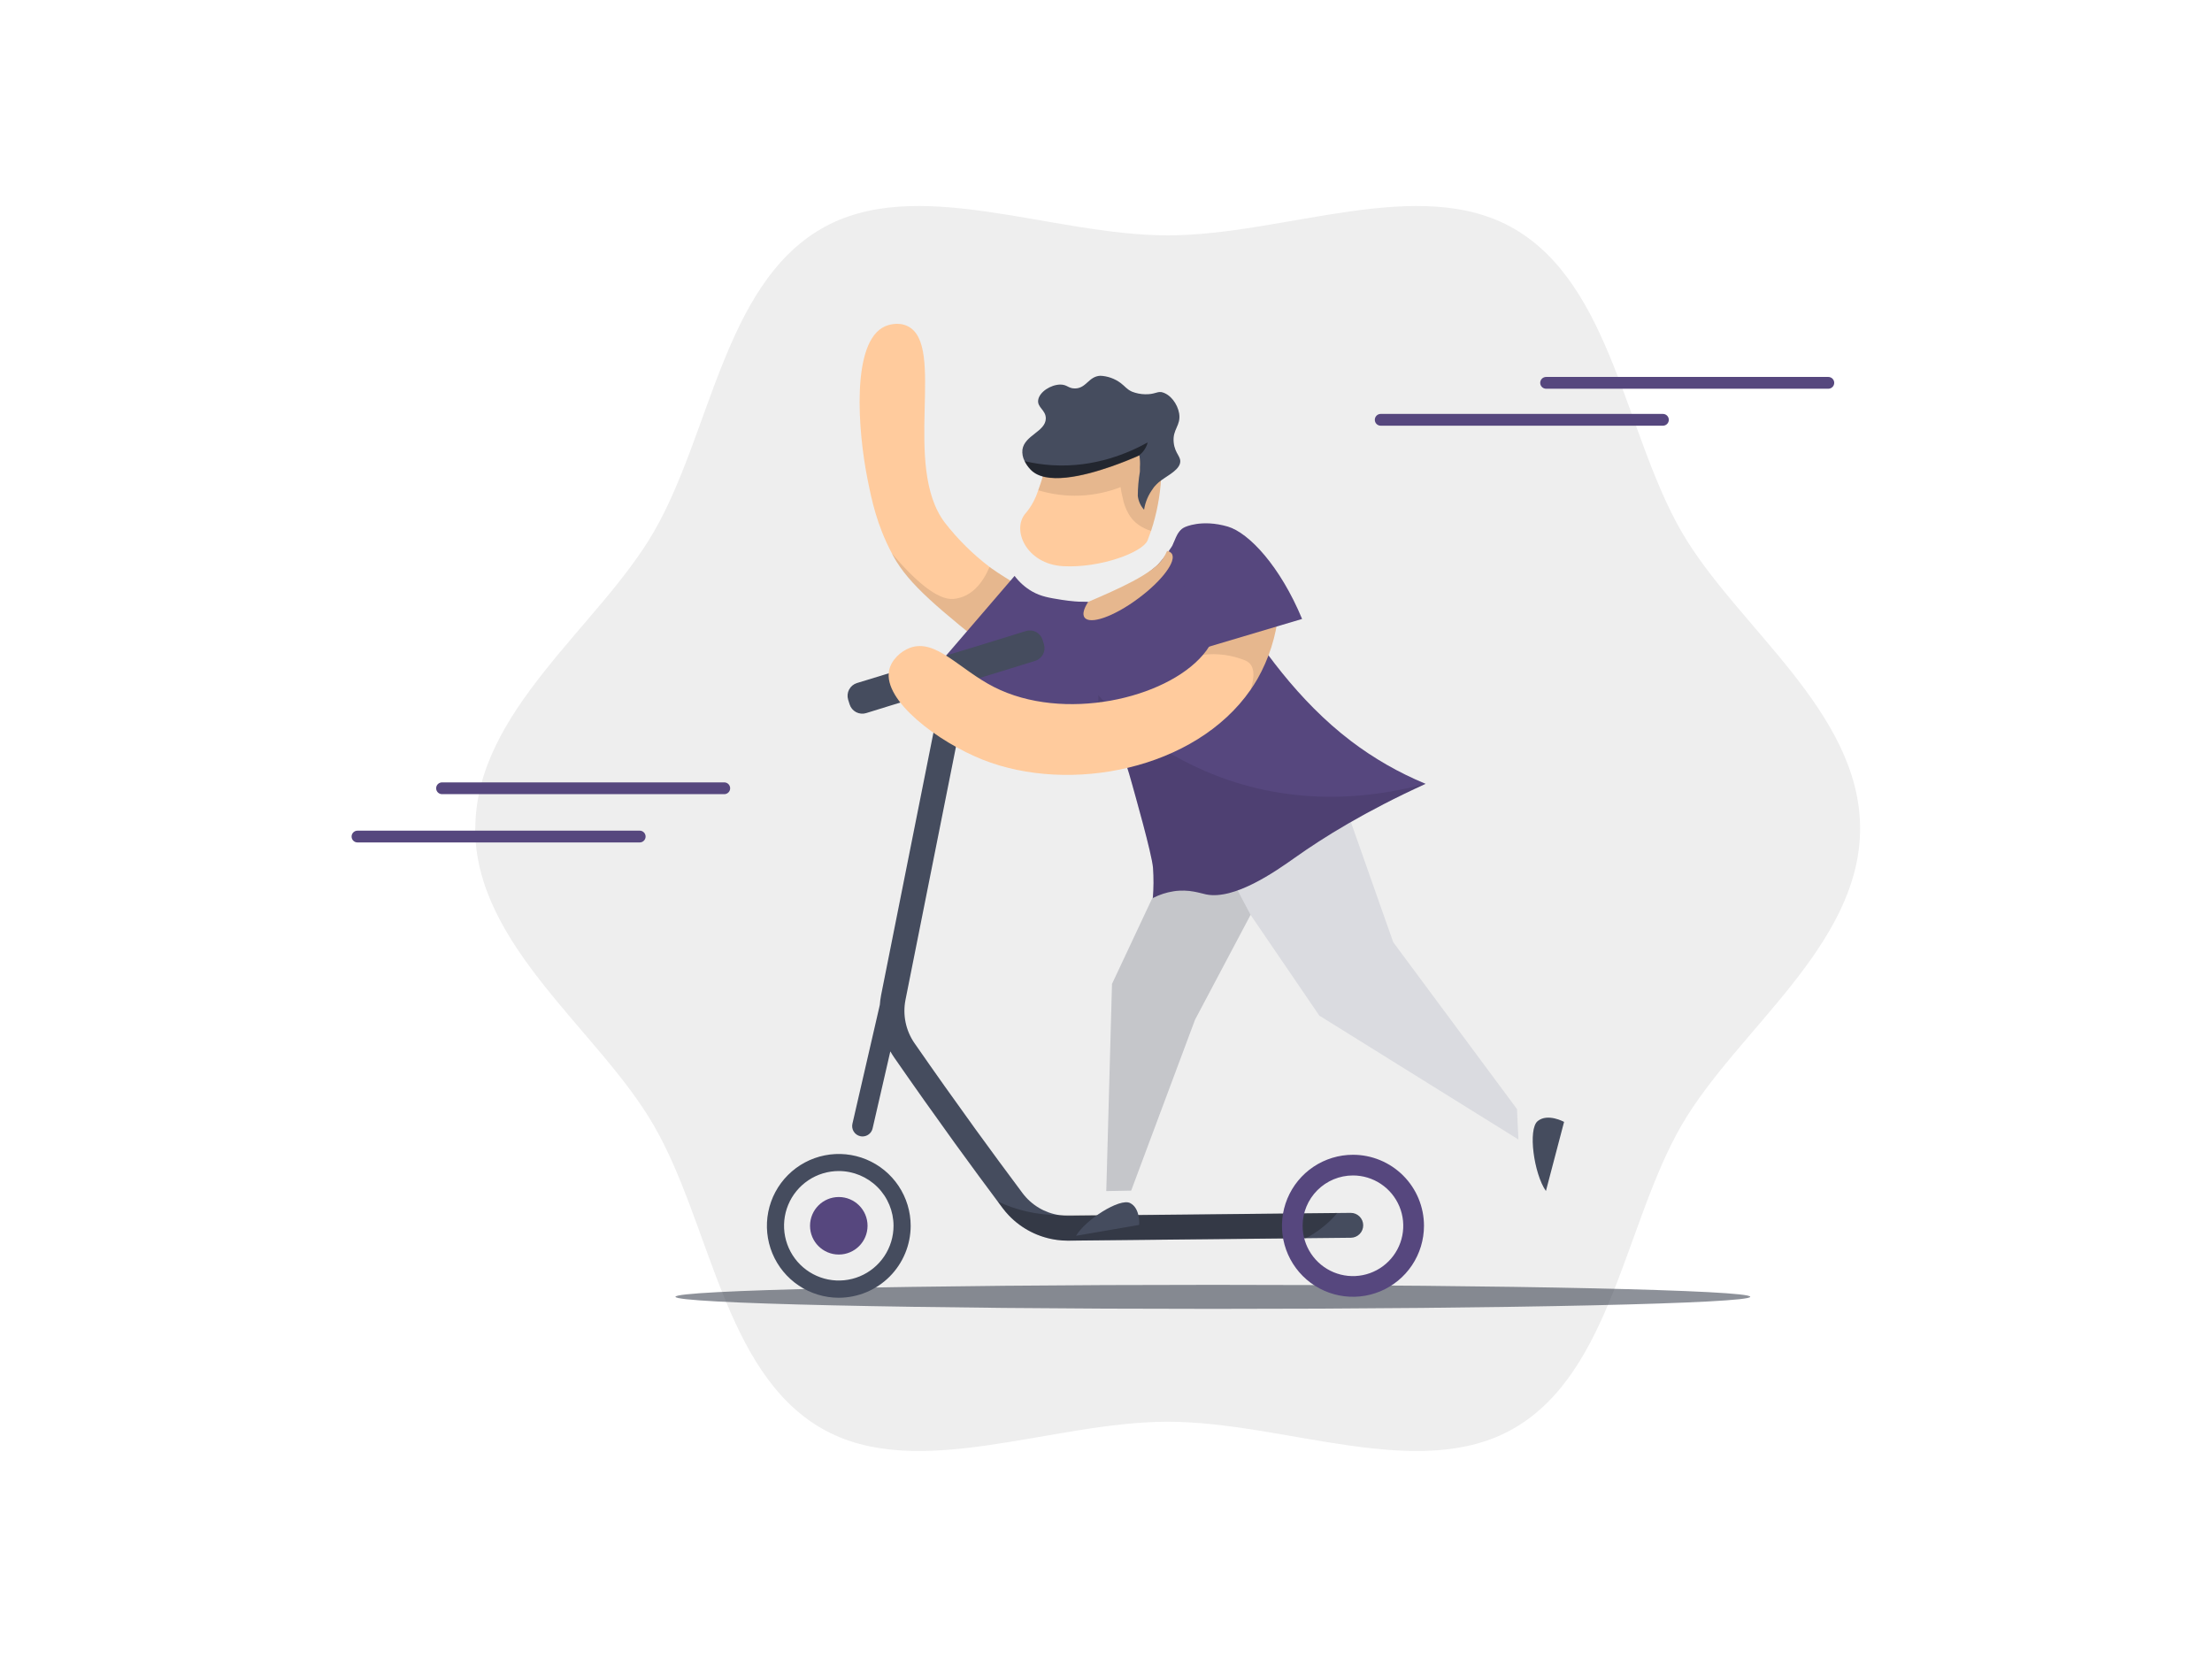 <svg xmlns="http://www.w3.org/2000/svg" width="800" height="600" fill="none" viewBox="0 0 800 600">
    <path d="M171.84 299.64C171.84 341.99 216.64 372.71 236.39 406.92C256.91 442.26 261.74 496.13 297.07 516.55C331.28 536.34 379.97 514.19 422.33 514.19C464.69 514.19 513.38 536.34 547.57 516.55C582.86 496.13 587.73 442.21 608.19 406.92C628 372.71 672.73 342 672.73 299.64C672.73 257.28 628 226.56 608.19 192.35C587.78 157.07 582.86 103.14 547.57 82.71C513.34 62.93 464.64 85.12 422.29 85.12C379.94 85.12 331.24 62.93 297.07 82.71C261.79 103.14 256.91 157.07 236.46 192.35C216.68 226.56 171.91 257.28 171.91 299.64" fill="black" opacity="0.07"/>
    <path d="M488.51 438.65L429.01 439.27L386.39 439.71C385.295 439.72 384.201 439.64 383.12 439.47C377.821 438.667 373.048 435.816 369.83 431.53C364.07 423.83 358.29 415.98 352.66 408.21C345.29 398.02 337.91 387.62 330.74 377.28C329.178 375.02 328.084 372.47 327.524 369.78C326.965 367.09 326.949 364.316 327.48 361.62L351.41 241.62C351.643 240.452 351.403 239.239 350.742 238.247C350.081 237.256 349.053 236.568 347.885 236.335C346.717 236.102 345.503 236.342 344.512 237.003C343.521 237.664 342.833 238.692 342.6 239.86L318.67 359.86C318.444 361.036 318.287 362.225 318.2 363.42L308.29 406.42C308.179 406.899 308.163 407.396 308.245 407.881C308.326 408.367 308.502 408.831 308.763 409.248C309.024 409.665 309.365 410.027 309.766 410.312C310.167 410.597 310.62 410.8 311.1 410.91C311.375 410.978 311.657 411.011 311.94 411.01C312.788 411.011 313.611 410.723 314.275 410.194C314.938 409.666 315.402 408.927 315.59 408.1L322 380.24C322.42 380.97 322.87 381.7 323.35 382.4C330.55 392.79 337.96 403.25 345.35 413.48C351.01 421.29 356.81 429.18 362.6 436.91C363.292 437.832 364.036 438.714 364.83 439.55C369.484 444.433 375.671 447.574 382.36 448.45C383.616 448.619 384.882 448.702 386.15 448.7H386.45L429.14 448.26L472.23 447.82L488.57 447.65C489.763 447.638 490.903 447.152 491.739 446.3C492.574 445.448 493.037 444.298 493.025 443.105C493.013 441.911 492.527 440.772 491.675 439.936C490.823 439.101 489.673 438.638 488.48 438.65H488.51Z" fill="#454C5E"/>
    <path d="M381.71 219.55C377.954 222.058 374.944 225.533 373 229.61C372.184 231.359 371.577 233.199 371.19 235.09C371.02 235.91 370.91 236.67 370.83 237.35L370.55 237.27C370.83 240.07 370.28 241.06 369.67 241.42C368.81 241.94 367.17 241.32 365.57 240.42C364.08 239.581 362.649 238.639 361.29 237.6C339.6 220.23 328.75 211.53 323.03 201.02L322.56 200.13C317.05 189.71 315.27 180.85 313.77 173.4C310.29 156.09 307.66 123.4 320.16 117.98C320.69 117.76 324.61 116.14 328.29 117.98C342.29 124.84 326.11 168.47 341.74 189.06C346.418 195.068 351.853 200.446 357.91 205.06L358.74 205.66C360.93 207.21 363.24 208.66 365.98 210.37C372.41 214.42 377.89 217.49 381.71 219.55Z" fill="#FFCB9D" style="fill: #FFCB9D; fill: #FFCB9D;"/>
    <path d="M381.711 219.55C377.954 222.058 374.945 225.533 373.001 229.61C372.184 231.359 371.577 233.199 371.191 235.09L365.571 240.46C364.08 239.621 362.65 238.679 361.291 237.64C339.601 220.27 328.751 211.57 323.031 201.06L322.561 200.17C330.721 209.8 339.021 217.17 344.881 216.61C351.361 215.98 355.411 210.87 357.881 205.05L358.711 205.65C360.901 207.2 363.211 208.65 365.951 210.36C372.411 214.42 377.891 217.49 381.711 219.55Z" fill="black" opacity="0.1"/>
    <path d="M393.53 217.73C390.325 217.697 387.126 217.43 383.96 216.93C379.44 216.21 376.55 215.75 373.32 213.93C370.83 212.503 368.658 210.58 366.94 208.28L342.16 237.11C345.599 240.652 349.366 243.859 353.41 246.69C360.382 251.556 368.09 255.27 376.24 257.69C382.013 244.377 387.777 231.057 393.53 217.73Z" fill="#56477e" style="fill: #56477e; fill: #56477e;"/>
    <path d="M244.29 469C244.29 471.42 331.29 473.37 438.63 473.37C545.97 473.37 633 471.4 633 469C633 466.6 546 464.68 438.68 464.68C331.36 464.68 244.29 466.61 244.29 469Z" fill="#1D2535" opacity="0.5"/>
    <path d="M548.64 401.12L549.16 412.12L477.16 367.32C468.874 355.173 460.584 343.023 452.29 330.87L432.19 368.82C424.497 389.42 416.804 410.013 409.11 430.6L400.11 430.77L402.18 355.85C408.274 342.89 414.357 329.933 420.43 316.98L439.54 306.77L483.61 283.25L503.88 340.76L548.64 401.12Z" fill="#DADBE0"/>
    <path d="M559.101 430.75L565.671 405.75C565.671 405.75 559.791 402.5 556.141 405.44C552.491 408.38 554.781 424.58 559.101 430.75Z" fill="#454C5E"/>
    <path d="M452.281 330.87L432.181 368.82C424.487 389.42 416.794 410.013 409.101 430.6L400.101 430.77L402.171 355.85C408.264 342.89 414.347 329.933 420.421 316.98L439.531 306.77L452.281 330.87Z" fill="black" opacity="0.1"/>
    <path d="M303.36 469.35C298.218 469.35 293.191 467.825 288.916 464.968C284.64 462.111 281.307 458.051 279.339 453.3C277.372 448.549 276.857 443.321 277.86 438.278C278.863 433.234 281.339 428.601 284.976 424.965C288.612 421.329 293.245 418.853 298.288 417.85C303.332 416.846 308.559 417.361 313.31 419.329C318.061 421.297 322.122 424.629 324.979 428.905C327.835 433.181 329.36 438.208 329.36 443.35C329.344 450.241 326.6 456.845 321.728 461.717C316.855 466.59 310.251 469.334 303.36 469.35ZM303.36 423.52C299.444 423.52 295.616 424.681 292.36 426.857C289.104 429.033 286.566 432.125 285.068 435.743C283.569 439.361 283.177 443.342 283.941 447.183C284.705 451.024 286.591 454.552 289.36 457.321C292.129 460.09 295.657 461.976 299.498 462.74C303.338 463.504 307.32 463.111 310.937 461.613C314.555 460.114 317.648 457.576 319.823 454.32C321.999 451.064 323.16 447.236 323.16 443.32C323.152 438.071 321.064 433.04 317.352 429.328C313.641 425.617 308.609 423.528 303.36 423.52Z" fill="#454C5E"/>
    <path d="M483.65 438.7C481.905 440.806 479.914 442.696 477.72 444.33C476.016 445.663 474.188 446.828 472.26 447.81L429.17 448.25L386.48 448.69H386.18C384.912 448.692 383.646 448.609 382.39 448.44C375.701 447.564 369.514 444.423 364.86 439.54C364.066 438.704 363.322 437.822 362.63 436.9C362.05 436.12 361.46 435.34 360.88 434.55C364.159 436.089 367.591 437.279 371.12 438.1C375.055 439.009 379.081 439.465 383.12 439.46L429.01 439.26L468.59 438.85H468.65L483.65 438.7Z" fill="black" opacity="0.25"/>
    <path d="M303.36 453.72C309.104 453.72 313.76 449.064 313.76 443.32C313.76 437.576 309.104 432.92 303.36 432.92C297.616 432.92 292.96 437.576 292.96 443.32C292.96 449.064 297.616 453.72 303.36 453.72Z" fill="#56477e" style="fill: #56477e; fill: #56477e;"/>
    <path d="M420.23 155.74C420.23 159.04 420.23 163.91 420.13 169.86C419.98 171.14 419.97 172.36 419.95 172.71C419.589 179.273 418.362 185.759 416.3 192C415.79 193.26 415.43 194.45 415.01 195.5C413.16 199.76 398.01 205.5 384.52 204.77C371.03 204.04 365.58 191.25 371.11 185.43C373.023 183.084 374.481 180.401 375.41 177.52C376.803 173.704 377.936 169.799 378.8 165.83C379.37 163.5 379.61 162.01 379.61 162.01L389.61 152.39L414.79 151.1C414.66 155.33 415.91 158.27 417.4 158.51C418.89 158.75 419.98 156.38 420.23 155.75" fill="#FFCB9D" style="fill: #FFCB9D; fill: #FFCB9D;"/>
    <path d="M420.23 155.74C420.23 159.04 420.23 163.91 420.13 169.86C419.98 171.14 419.97 172.36 419.95 172.71C419.589 179.273 418.362 185.759 416.3 192C414.655 191.521 413.103 190.767 411.71 189.77C410.176 188.684 408.917 187.256 408.03 185.6C407.067 183.86 406.392 181.976 406.03 180.02C405.703 178.752 405.449 177.467 405.27 176.17C395.76 179.884 385.276 180.286 375.51 177.31C376.903 173.494 378.035 169.589 378.9 165.62C379.48 163.29 379.72 161.8 379.72 161.8L389.72 152.18L414.9 150.89C414.78 155.12 416.03 158.06 417.52 158.3C419.01 158.54 420.01 156.38 420.26 155.75" fill="black" opacity="0.1"/>
    <path d="M424.48 160C424.92 164.33 427.48 165.14 426.72 167.74C425.82 170.55 421.26 172.49 418.98 174.5C418.465 174.964 417.977 175.459 417.52 175.98C417.308 176.211 417.123 176.466 416.97 176.74C415.297 178.977 414.199 181.59 413.77 184.35C412.511 182.961 411.718 181.212 411.5 179.35C411.51 176.387 411.768 173.43 412.27 170.51C412.233 170.393 412.233 170.267 412.27 170.15C412.27 169.8 412.27 169.65 412.27 168.94C412.363 167.571 412.303 166.196 412.09 164.84L412.03 164.69L411.03 165.11C409.2 165.89 405.83 167.3 401.78 168.71C391.9 172.15 377.99 175.57 372.63 169.71C371.787 168.821 371.082 167.809 370.54 166.71C369.886 165.445 369.622 164.015 369.78 162.6C370.53 157.41 378.14 156.1 378.23 151.37C378.28 148.22 374.96 147.37 375.5 144.53C376.04 141.69 380 139.15 383.44 139.08C386.03 139.08 386.3 140.48 388.73 140.49C392.89 140.49 393.67 136.14 397.91 135.9C400.574 136.007 403.143 136.917 405.28 138.51C407.06 139.85 407.43 140.73 409.38 141.64C410.894 142.239 412.503 142.561 414.13 142.59C417.64 142.66 418.21 141.59 420.06 141.81C423.31 142.52 425.88 146.12 426.46 149.53C427.15 154 424 155.19 424.48 160Z" fill="#454C5E"/>
    <path d="M415.09 160C414.619 161.791 413.589 163.385 412.15 164.55L411.07 165.18C409.24 165.96 405.87 167.37 401.82 168.78C391.94 172.22 378.03 175.64 372.67 169.78C371.827 168.891 371.122 167.879 370.58 166.78C373.865 167.557 377.211 168.049 380.58 168.25C396 169.18 408.3 163.76 415.09 160Z" fill="black" opacity="0.5"/>
    <path d="M389.16 446.94L412 443C412 443 412.48 437 408.72 435.1C404.96 433.2 392.59 441.12 389.16 446.94Z" fill="#454C5E"/>
    <path d="M515.601 283.48C493.671 293.48 478.601 302.88 468.341 310.17C461.281 315.17 446.521 325.53 436.231 323.48C434.161 323.07 430.011 321.48 424.451 322.34C421.831 322.742 419.294 323.57 416.941 324.79C417.236 321.167 417.256 317.526 417.001 313.9C416.641 308.9 410.091 286.05 409.461 283.7C406.679 273.392 402.8 263.411 397.891 253.93L397.231 257.77C396.397 262.543 395.571 267.317 394.751 272.09C385.571 266.59 376.394 261.073 367.221 255.54C367.321 254.83 367.501 253.62 367.691 252.13C369.951 234.94 368.931 230.23 372.751 224.71C374.244 222.348 376.367 220.45 378.881 219.23C381.171 218.23 383.311 218.02 386.511 217.77C388.841 217.595 391.181 217.595 393.511 217.77C393.511 217.77 405.001 216 418.001 204.92C418.341 204.63 418.661 204.32 418.661 204.32C419.151 203.78 419.891 202.97 420.721 201.93C425.991 195.44 426.011 192.17 427.431 191.59C433.361 189.14 450.431 238.96 488.541 267.96C496.852 274.282 505.948 279.498 515.601 283.48Z" fill="#56477e" style="fill: #56477e; fill: #56477e;"/>
    <path d="M411.5 216.55C420.2 210.16 425.69 202.81 423.74 200.19C423.33 199.68 422.739 199.35 422.09 199.27C421.693 200.182 421.225 201.061 420.69 201.9C417.14 207.56 403.58 213.38 393.55 217.69C391.96 220.15 391.41 222.16 392.24 223.32C394.19 226 402.81 223 411.5 216.55Z" fill="#FFCB9D" style="fill: #FFCB9D; fill: #FFCB9D;"/>
    <path d="M661.24 136.33H559.17C557.994 136.33 557.04 137.284 557.04 138.46C557.04 139.636 557.994 140.59 559.17 140.59H661.24C662.416 140.59 663.37 139.636 663.37 138.46C663.37 137.284 662.416 136.33 661.24 136.33Z" fill="#56477e" style="fill: #56477e; fill: #56477e;"/>
    <path d="M601.42 149.7H499.35C498.173 149.7 497.22 150.654 497.22 151.83C497.22 153.006 498.173 153.96 499.35 153.96H601.42C602.596 153.96 603.55 153.006 603.55 151.83C603.55 150.654 602.596 149.7 601.42 149.7Z" fill="#56477e" style="fill: #56477e; fill: #56477e;"/>
    <path d="M261.94 282.96H159.87C158.694 282.96 157.74 283.914 157.74 285.09C157.74 286.266 158.694 287.22 159.87 287.22H261.94C263.117 287.22 264.07 286.266 264.07 285.09C264.07 283.914 263.117 282.96 261.94 282.96Z" fill="#56477e" style="fill: #56477e; fill: #56477e;"/>
    <path d="M231.36 300.42H129.29C128.114 300.42 127.16 301.374 127.16 302.55C127.16 303.726 128.114 304.68 129.29 304.68H231.36C232.537 304.68 233.49 303.726 233.49 302.55C233.49 301.374 232.537 300.42 231.36 300.42Z" fill="#56477e" style="fill: #56477e; fill: #56477e;"/>
    <path d="M515.6 283.48C493.67 293.48 478.6 302.88 468.34 310.17C461.28 315.17 446.52 325.53 436.23 323.48C434.16 323.07 430.01 321.48 424.45 322.34C421.83 322.742 419.294 323.57 416.94 324.79C417.235 321.167 417.255 317.526 417 313.9C416.64 308.9 410.09 286.05 409.46 283.7C406.679 273.392 402.8 263.411 397.89 253.93L397.23 257.77V251.4C397.23 251.4 439.51 303.81 515.6 283.48Z" fill="black" opacity="0.1"/>
    <path d="M411.5 216.55C420.2 210.16 425.69 202.81 423.74 200.19C423.33 199.68 422.739 199.35 422.09 199.27C421.693 200.182 421.225 201.061 420.69 201.9C417.14 207.56 403.58 213.38 393.55 217.69C391.96 220.15 391.41 222.16 392.24 223.32C394.19 226 402.81 223 411.5 216.55Z" fill="black" opacity="0.1"/>
    <path d="M374.41 239L349.22 246.78L347.93 247.18L323.33 254.79L321.67 255.3L313.27 257.9C312.054 258.275 310.739 258.151 309.614 257.557C308.489 256.963 307.646 255.946 307.27 254.73L306.74 253.04C306.37 251.825 306.495 250.514 307.087 249.39C307.678 248.267 308.689 247.422 309.9 247.04L319.71 244.04L320.12 243.91L345.21 236.16L351.83 234.16L371.05 228.22C372.265 227.845 373.579 227.967 374.704 228.559C375.829 229.152 376.672 230.166 377.05 231.38L377.58 233.08C377.928 234.285 377.791 235.579 377.199 236.685C376.607 237.791 375.606 238.621 374.41 239Z" fill="#454C5E"/>
    <path d="M462.35 221.84C461.485 230.189 458.9 238.269 454.76 245.57C453.98 246.903 453.15 248.213 452.27 249.5C432.32 278.27 386.98 287.28 355.35 274.73C339.35 268.35 319.35 253.46 321.55 242.48C322.32 238.72 325.69 235.56 329.11 234.29C338.46 230.86 346.88 242.06 359.52 248.48C384.52 261.2 421.52 252.79 435.11 236.8C436.843 234.811 438.226 232.542 439.2 230.09C440.074 227.776 440.521 225.323 440.52 222.85L462.35 221.84Z" fill="#FFCB9D" style="fill: #FFCB9D; fill: #FFCB9D;"/>
    <path d="M462.351 221.84C461.485 230.189 458.901 238.269 454.761 245.57C453.981 246.903 453.151 248.213 452.271 249.5C453.841 244.68 453.951 240.45 450.471 238.91C445.611 236.906 440.319 236.183 435.101 236.81C436.834 234.821 438.216 232.552 439.191 230.1C440.065 227.786 440.512 225.333 440.511 222.86L462.351 221.84Z" fill="black" opacity="0.1"/>
    <path d="M427.49 191.25C427.802 191.019 428.137 190.822 428.49 190.66C428.49 190.66 434.49 187.66 444.07 190.45C451.69 192.72 462.97 204.73 470.92 223.85L434.6 234.66C431.133 222.06 427.67 209.463 424.21 196.87C424.37 196.49 424.6 195.94 424.89 195.27C425.161 194.586 425.472 193.918 425.82 193.27C426.258 192.507 426.823 191.824 427.49 191.25Z" fill="#56477e" style="fill: #56477e; fill: #56477e;"/>
    <path d="M489.311 425.12C492.91 425.12 496.429 426.187 499.422 428.187C502.415 430.187 504.748 433.03 506.125 436.355C507.503 439.681 507.863 443.34 507.161 446.871C506.459 450.401 504.725 453.644 502.18 456.189C499.635 458.735 496.392 460.468 492.861 461.17C489.331 461.873 485.671 461.512 482.346 460.135C479.02 458.757 476.178 456.424 474.178 453.431C472.178 450.438 471.111 446.92 471.111 443.32C471.116 438.495 473.035 433.869 476.447 430.457C479.859 427.044 484.485 425.125 489.311 425.12ZM489.311 417.64C484.232 417.642 479.268 419.15 475.046 421.973C470.825 424.796 467.535 428.807 465.593 433.5C463.65 438.192 463.143 443.355 464.135 448.336C465.127 453.317 467.574 457.892 471.166 461.482C474.757 465.072 479.333 467.517 484.314 468.507C489.296 469.497 494.458 468.988 499.15 467.044C503.842 465.1 507.852 461.809 510.673 457.586C513.495 453.363 515.001 448.399 515.001 443.32C515.001 436.509 512.295 429.977 507.479 425.161C502.663 420.346 496.131 417.64 489.321 417.64H489.311Z" fill="#56477e" style="fill: #56477e; fill: #56477e;"/>
</svg>
